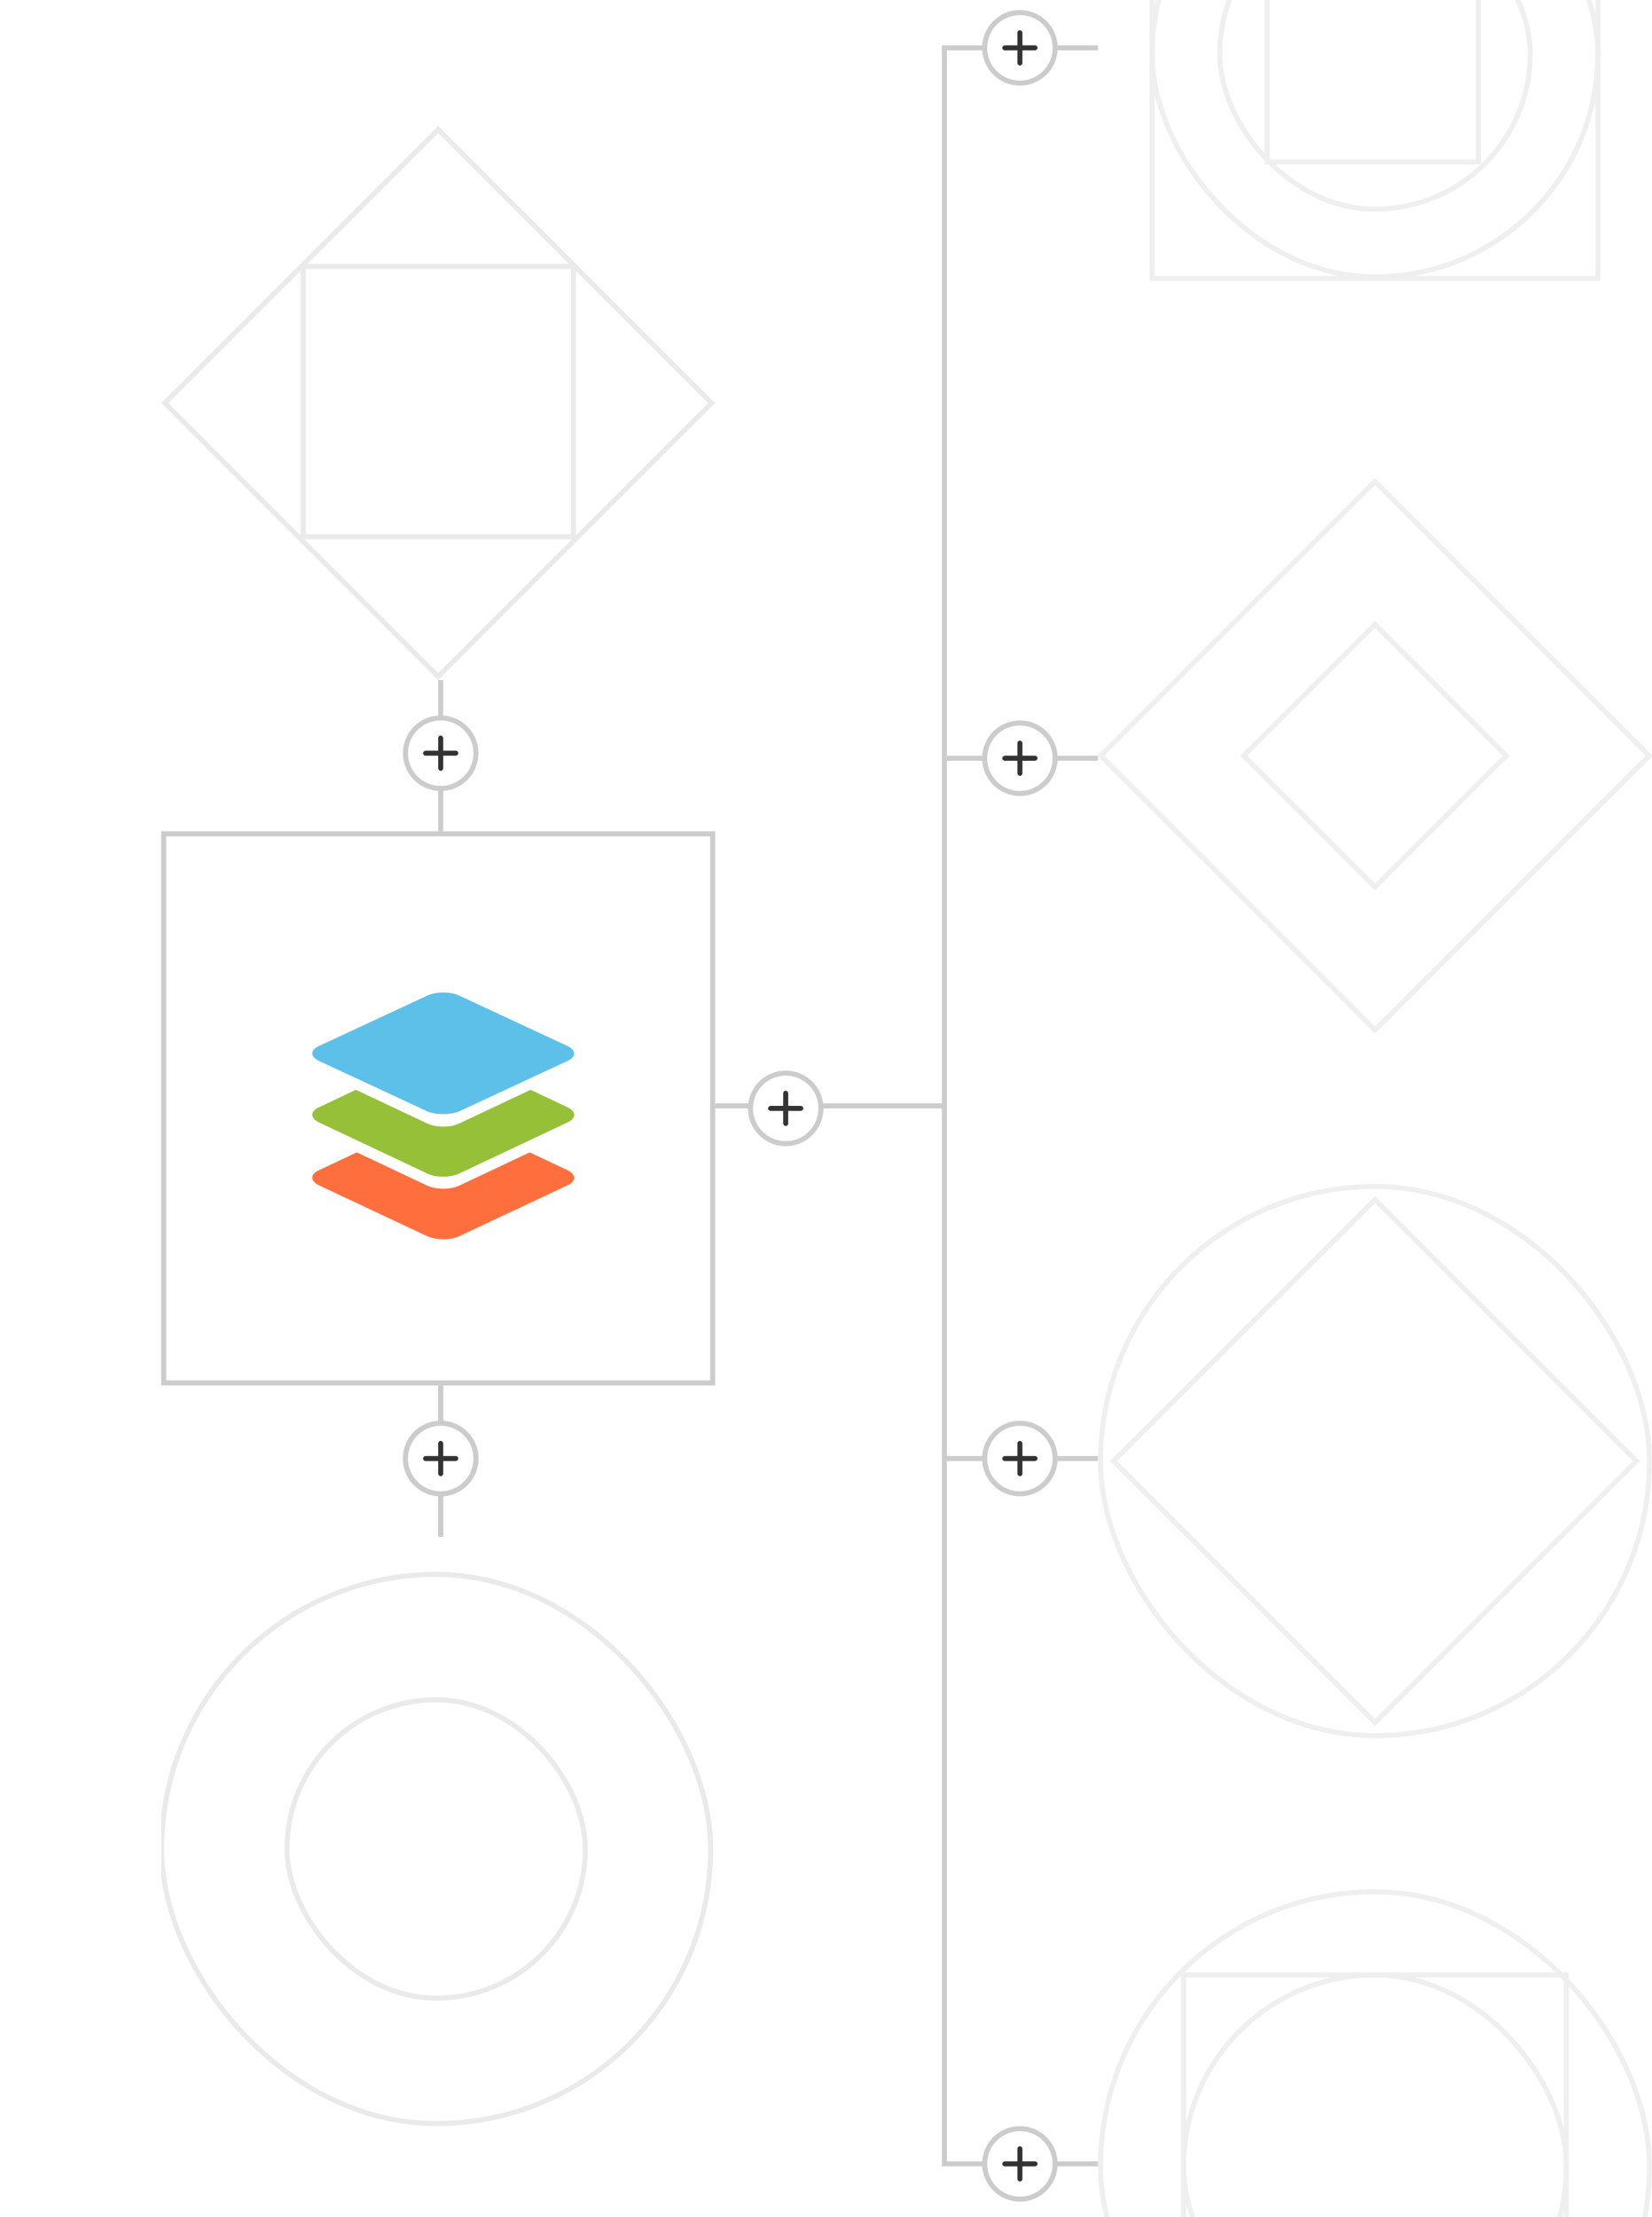 <svg width="328" height="440" viewBox="0 0 328 440" fill="none" xmlns="http://www.w3.org/2000/svg">
<g clip-path="url(#clip0_8378_45263)">
<rect width="110" height="110" transform="translate(328 -45) rotate(90)" fill="white"/>
<rect x="228.751" y="-33.55" width="88.498" height="88.498" rx="44.249" stroke="#EFEFEF"/>
<rect x="242.176" y="-20.125" width="61.648" height="61.648" rx="30.824" stroke="#EFEFEF"/>
<rect x="228.751" y="-33.23" width="88.498" height="88.498" stroke="#EFEFEF"/>
<rect x="251.573" y="-9.833" width="41.959" height="41.959" stroke="#EFEFEF"/>
<g clip-path="url(#clip1_8378_45263)">
<rect width="110" height="110" transform="matrix(-4.37114e-08 -1 -1 4.37114e-08 328 205)" fill="white"/>
<rect x="273" y="123.943" width="36.85" height="36.85" transform="rotate(45 273 123.943)" stroke="#EFEFEF"/>
<rect x="273" y="95.553" width="77" height="77" transform="rotate(45 273 95.553)" stroke="#EFEFEF"/>
</g>
<g clip-path="url(#clip2_8378_45263)">
<rect width="110" height="110" transform="translate(328 235) rotate(90)" fill="white"/>
<rect x="218.5" y="235.5" width="109" height="109" rx="54.5" stroke="#EFEFEF"/>
<rect x="221.107" y="290" width="73.387" height="73.387" transform="rotate(-45 221.107 290)" stroke="#EFEFEF"/>
</g>
<g clip-path="url(#clip3_8378_45263)">
<rect width="110" height="110" transform="translate(328 375) rotate(90)" fill="white"/>
<rect x="218.5" y="375.5" width="109" height="109" rx="54.5" stroke="#EFEFEF"/>
<rect x="235" y="392" width="76" height="76" rx="38" stroke="#EFEFEF"/>
<rect x="235" y="392" width="76" height="76" stroke="#EFEFEF"/>
</g>
<g clip-path="url(#clip4_8378_45263)">
<rect width="110" height="110" transform="translate(142 25) rotate(90)" fill="white"/>
<rect x="60.201" y="52.87" width="53.657" height="53.657" stroke="#EAEAEA"/>
<rect x="87" y="25.707" width="76.782" height="76.782" transform="rotate(45 87 25.707)" stroke="#EAEAEA"/>
</g>
<rect x="141.5" y="165.5" width="109" height="109" transform="rotate(90 141.5 165.5)" fill="white"/>
<rect x="141.5" y="165.5" width="109" height="109" transform="rotate(90 141.5 165.5)" stroke="#CCCCCC"/>
<path fill-rule="evenodd" clip-rule="evenodd" d="M84.822 245.372L63.37 235.29C61.543 234.41 61.543 233.049 63.37 232.249L70.839 228.729L84.743 235.29C86.57 236.17 89.51 236.17 91.257 235.29L105.161 228.729L112.629 232.249C114.457 233.129 114.457 234.49 112.629 235.29L91.178 245.372C89.51 246.172 86.57 246.172 84.822 245.372Z" fill="#FF6F3D"/>
<path fill-rule="evenodd" clip-rule="evenodd" d="M84.752 232.896L63.366 222.802C61.545 221.921 61.545 220.559 63.366 219.758L70.653 216.313L84.752 222.962C86.574 223.843 89.505 223.843 91.248 222.962L105.347 216.313L112.634 219.758C114.455 220.639 114.455 222.001 112.634 222.802L91.248 232.896C89.426 233.777 86.495 233.777 84.752 232.896Z" fill="#95C038"/>
<path fill-rule="evenodd" clip-rule="evenodd" d="M84.752 220.549L63.366 210.6C61.545 209.732 61.545 208.39 63.366 207.6L84.752 197.651C86.574 196.783 89.505 196.783 91.248 197.651L112.634 207.6C114.455 208.469 114.455 209.811 112.634 210.6L91.248 220.549C89.426 221.339 86.495 221.339 84.752 220.549Z" fill="#5DC0E8"/>
<g clip-path="url(#clip5_8378_45263)" filter="url(#filter0_d_8378_45263)">
<rect width="110" height="110" transform="translate(142 305) rotate(90)" fill="white"/>
<rect x="32.098" y="305.5" width="109" height="109" rx="54.5" stroke="#EAEAEA"/>
<rect x="56.988" y="330.389" width="59.221" height="59.221" rx="29.611" stroke="#EAEAEA"/>
</g>
<rect x="87" y="135" width="1" height="30" fill="#CCCCCC"/>
<circle cx="87.5" cy="149.5" r="7" fill="white" stroke="#CCCCCC"/>
<rect x="87" y="146" width="1" height="7" rx="0.5" fill="#333333"/>
<rect x="91" y="149" width="1" height="7" rx="0.5" transform="rotate(90 91 149)" fill="#333333"/>
<rect x="87" y="275" width="1" height="30" fill="#CCCCCC"/>
<circle cx="87.5" cy="289.5" r="7" fill="white" stroke="#CCCCCC"/>
<rect x="87" y="286" width="1" height="7" rx="0.5" fill="#333333"/>
<rect x="91" y="289" width="1" height="7" rx="0.5" transform="rotate(90 91 289)" fill="#333333"/>
<rect x="87" y="275" width="1" height="30" fill="#CCCCCC"/>
<circle cx="87.5" cy="289.5" r="7" fill="white" stroke="#CCCCCC"/>
<rect x="87" y="286" width="1" height="7" rx="0.5" fill="#333333"/>
<rect x="91" y="289" width="1" height="7" rx="0.5" transform="rotate(90 91 289)" fill="#333333"/>
<rect x="142" y="220" width="1" height="46" transform="rotate(-90 142 220)" fill="#CCCCCC"/>
<circle cx="156" cy="220" r="7" transform="rotate(-90 156 220)" fill="white" stroke="#CCCCCC"/>
<rect x="152.5" y="220.5" width="1" height="7" rx="0.5" transform="rotate(-90 152.5 220.5)" fill="#333333"/>
<rect x="155.5" y="216.5" width="1" height="7" rx="0.5" fill="#333333"/>
<rect x="188" y="430" width="1" height="30" transform="rotate(-90 188 430)" fill="#CCCCCC"/>
<circle cx="202.5" cy="429.5" r="7" transform="rotate(-90 202.5 429.5)" fill="white" stroke="#CCCCCC"/>
<rect x="199" y="430" width="1" height="7" rx="0.5" transform="rotate(-90 199 430)" fill="#333333"/>
<rect x="202" y="426" width="1" height="7" rx="0.5" fill="#333333"/>
<rect x="188" y="290" width="1" height="30" transform="rotate(-90 188 290)" fill="#CCCCCC"/>
<circle cx="202.5" cy="289.5" r="7" transform="rotate(-90 202.5 289.5)" fill="white" stroke="#CCCCCC"/>
<rect x="199" y="290" width="1" height="7" rx="0.5" transform="rotate(-90 199 290)" fill="#333333"/>
<rect x="202" y="286" width="1" height="7" rx="0.5" fill="#333333"/>
<rect x="188" y="151" width="1" height="30" transform="rotate(-90 188 151)" fill="#CCCCCC"/>
<circle cx="202.5" cy="150.5" r="7" transform="rotate(-90 202.5 150.5)" fill="white" stroke="#CCCCCC"/>
<rect x="199" y="151" width="1" height="7" rx="0.5" transform="rotate(-90 199 151)" fill="#333333"/>
<rect x="202" y="147" width="1" height="7" rx="0.5" fill="#333333"/>
<rect x="188" y="10" width="1" height="30" transform="rotate(-90 188 10)" fill="#CCCCCC"/>
<circle cx="202.5" cy="9.5" r="7" transform="rotate(-90 202.5 9.5)" fill="white" stroke="#CCCCCC"/>
<rect x="199" y="10" width="1" height="7" rx="0.5" transform="rotate(-90 199 10)" fill="#333333"/>
<rect x="202" y="6" width="1" height="7" rx="0.5" fill="#333333"/>
<rect x="187" y="9" width="1" height="421" fill="#CCCCCC"/>
</g>
<defs>
<filter id="filter0_d_8378_45263" x="17" y="297" width="140" height="140" filterUnits="userSpaceOnUse" color-interpolation-filters="sRGB">
<feFlood flood-opacity="0" result="BackgroundImageFix"/>
<feColorMatrix in="SourceAlpha" type="matrix" values="0 0 0 0 0 0 0 0 0 0 0 0 0 0 0 0 0 0 127 0" result="hardAlpha"/>
<feOffset dy="7"/>
<feGaussianBlur stdDeviation="7.5"/>
<feColorMatrix type="matrix" values="0 0 0 0 0.333 0 0 0 0 0.333 0 0 0 0 0.333 0 0 0 0.1 0"/>
<feBlend mode="normal" in2="BackgroundImageFix" result="effect1_dropShadow_8378_45263"/>
<feBlend mode="normal" in="SourceGraphic" in2="effect1_dropShadow_8378_45263" result="shape"/>
</filter>
<clipPath id="clip0_8378_45263">
<rect width="328" height="440" fill="white"/>
</clipPath>
<clipPath id="clip1_8378_45263">
<rect width="110" height="110" fill="white" transform="matrix(-4.37114e-08 -1 -1 4.37114e-08 328 205)"/>
</clipPath>
<clipPath id="clip2_8378_45263">
<rect width="110" height="110" fill="white" transform="translate(328 235) rotate(90)"/>
</clipPath>
<clipPath id="clip3_8378_45263">
<rect width="110" height="110" fill="white" transform="translate(328 375) rotate(90)"/>
</clipPath>
<clipPath id="clip4_8378_45263">
<rect width="110" height="110" fill="white" transform="translate(142 25) rotate(90)"/>
</clipPath>
<clipPath id="clip5_8378_45263">
<rect width="110" height="110" fill="white" transform="translate(142 305) rotate(90)"/>
</clipPath>
</defs>
</svg>
